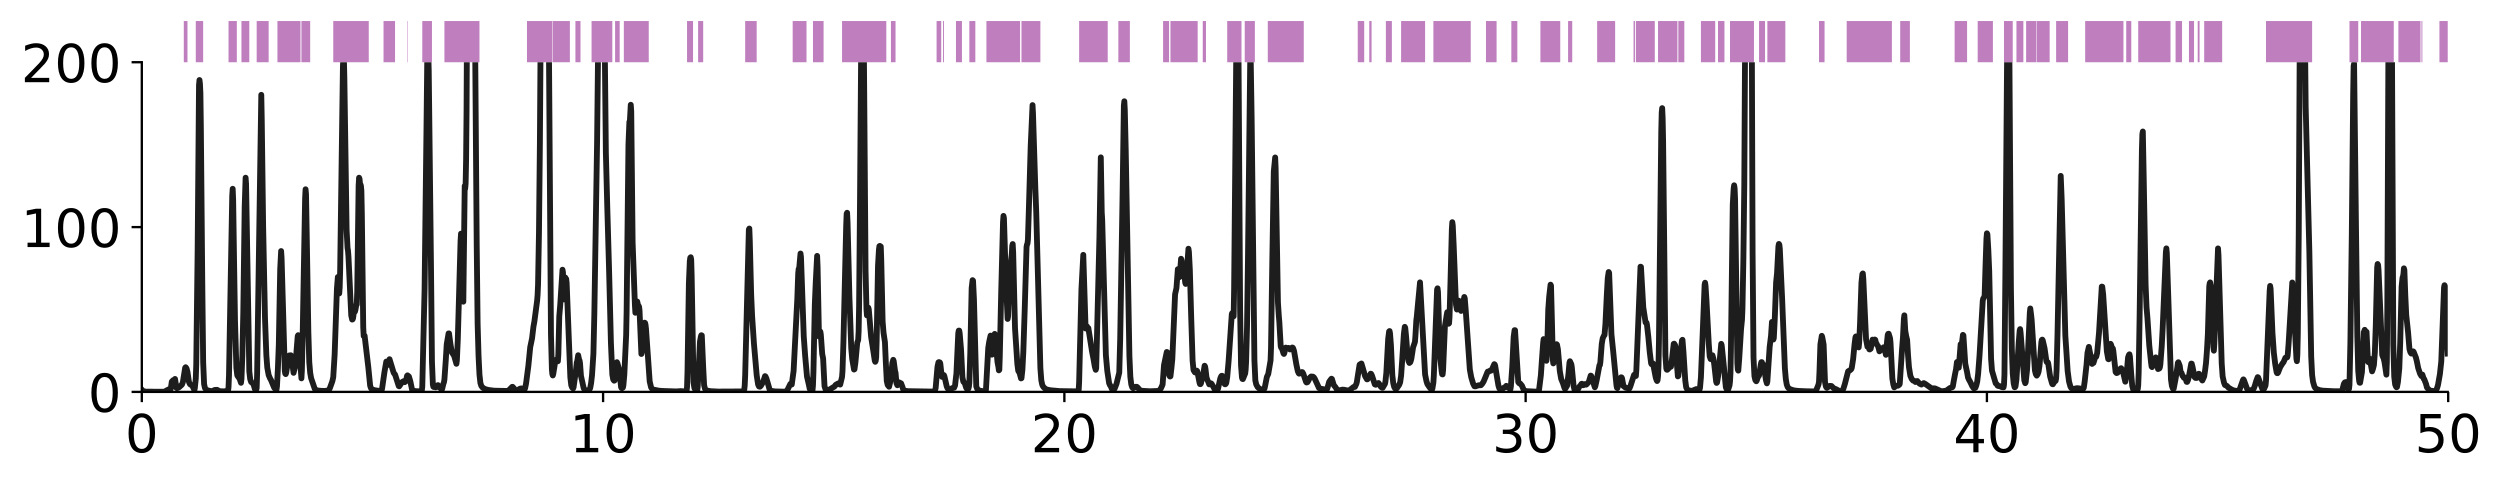 <?xml version="1.0" encoding="utf-8" standalone="no"?>
<!DOCTYPE svg PUBLIC "-//W3C//DTD SVG 1.1//EN"
  "http://www.w3.org/Graphics/SVG/1.1/DTD/svg11.dtd">
<!-- Created with matplotlib (http://matplotlib.org/) -->
<svg height="165pt" version="1.1" viewBox="0 0 856 165" width="856pt" xmlns="http://www.w3.org/2000/svg" xmlns:xlink="http://www.w3.org/1999/xlink">
 <defs>
  <style type="text/css">
*{stroke-linecap:butt;stroke-linejoin:round;}
  </style>
 </defs>
 <g id="figure_1">
  <g id="patch_1">
   <path d="M -0 165.811 
L 856.914 165.811 
L 856.914 0 
L -0 0 
z
" style="fill:#ffffff;"/>
  </g>
  <g id="axes_1">
   <g id="patch_2">
    <path d="M 48.557 134.19 
L 838.104 134.19 
L 838.104 21.31 
L 48.557 21.31 
z
" style="fill:#ffffff;"/>
   </g>
   <g id="patch_3">
    <path d="M 62.93 21.31 
L 64.194 21.31 
L 64.194 7.2 
L 62.93 7.2 
z
" style="fill:#800080;opacity:0.5;"/>
   </g>
   <g id="patch_4">
    <path d="M 67.037 21.31 
L 69.564 21.31 
L 69.564 7.2 
L 67.037 7.2 
z
" style="fill:#800080;opacity:0.5;"/>
   </g>
   <g id="patch_5">
    <path d="M 78.25 21.31 
L 81.093 21.31 
L 81.093 7.2 
L 78.25 7.2 
z
" style="fill:#800080;opacity:0.5;"/>
   </g>
   <g id="patch_6">
    <path d="M 82.673 21.31 
L 85.358 21.31 
L 85.358 7.2 
L 82.673 7.2 
z
" style="fill:#800080;opacity:0.5;"/>
   </g>
   <g id="patch_7">
    <path d="M 87.885 21.31 
L 91.991 21.31 
L 91.991 7.2 
L 87.885 7.2 
z
" style="fill:#800080;opacity:0.5;"/>
   </g>
   <g id="patch_8">
    <path d="M 94.992 21.31 
L 102.889 21.31 
L 102.889 7.2 
L 94.992 7.2 
z
" style="fill:#800080;opacity:0.5;"/>
   </g>
   <g id="patch_9">
    <path d="M 103.205 21.31 
L 106.206 21.31 
L 106.206 7.2 
L 103.205 7.2 
z
" style="fill:#800080;opacity:0.5;"/>
   </g>
   <g id="patch_10">
    <path d="M 114.103 21.31 
L 126.264 21.31 
L 126.264 7.2 
L 114.103 7.2 
z
" style="fill:#800080;opacity:0.5;"/>
   </g>
   <g id="patch_11">
    <path d="M 131.318 21.31 
L 135.267 21.31 
L 135.267 7.2 
L 131.318 7.2 
z
" style="fill:#800080;opacity:0.5;"/>
   </g>
   <g id="patch_12">
    <path d="M 139.373 21.31 
L 139.531 21.31 
L 139.531 7.2 
L 139.373 7.2 
z
" style="fill:#800080;opacity:0.5;"/>
   </g>
   <g id="patch_13">
    <path d="M 144.586 21.31 
L 147.902 21.31 
L 147.902 7.2 
L 144.586 7.2 
z
" style="fill:#800080;opacity:0.5;"/>
   </g>
   <g id="patch_14">
    <path d="M 152.167 21.31 
L 164.17 21.31 
L 164.17 7.2 
L 152.167 7.2 
z
" style="fill:#800080;opacity:0.5;"/>
   </g>
   <g id="patch_15">
    <path d="M 180.438 21.31 
L 189.125 21.31 
L 189.125 7.2 
L 180.438 7.2 
z
" style="fill:#800080;opacity:0.5;"/>
   </g>
   <g id="patch_16">
    <path d="M 189.283 21.31 
L 195.127 21.31 
L 195.127 7.2 
L 189.283 7.2 
z
" style="fill:#800080;opacity:0.5;"/>
   </g>
   <g id="patch_17">
    <path d="M 197.022 21.31 
L 198.759 21.31 
L 198.759 7.2 
L 197.022 7.2 
z
" style="fill:#800080;opacity:0.5;"/>
   </g>
   <g id="patch_18">
    <path d="M 202.55 21.31 
L 209.657 21.31 
L 209.657 7.2 
L 202.55 7.2 
z
" style="fill:#800080;opacity:0.5;"/>
   </g>
   <g id="patch_19">
    <path d="M 210.605 21.31 
L 212.184 21.31 
L 212.184 7.2 
L 210.605 7.2 
z
" style="fill:#800080;opacity:0.5;"/>
   </g>
   <g id="patch_20">
    <path d="M 213.606 21.31 
L 222.134 21.31 
L 222.134 7.2 
L 213.606 7.2 
z
" style="fill:#800080;opacity:0.5;"/>
   </g>
   <g id="patch_21">
    <path d="M 235.244 21.31 
L 237.297 21.31 
L 237.297 7.2 
L 235.244 7.2 
z
" style="fill:#800080;opacity:0.5;"/>
   </g>
   <g id="patch_22">
    <path d="M 239.034 21.31 
L 240.771 21.31 
L 240.771 7.2 
L 239.034 7.2 
z
" style="fill:#800080;opacity:0.5;"/>
   </g>
   <g id="patch_23">
    <path d="M 255.144 21.31 
L 259.093 21.31 
L 259.093 7.2 
L 255.144 7.2 
z
" style="fill:#800080;opacity:0.5;"/>
   </g>
   <g id="patch_24">
    <path d="M 271.412 21.31 
L 276.15 21.31 
L 276.15 7.2 
L 271.412 7.2 
z
" style="fill:#800080;opacity:0.5;"/>
   </g>
   <g id="patch_25">
    <path d="M 278.361 21.31 
L 281.994 21.31 
L 281.994 7.2 
L 278.361 7.2 
z
" style="fill:#800080;opacity:0.5;"/>
   </g>
   <g id="patch_26">
    <path d="M 288.312 21.31 
L 303.474 21.31 
L 303.474 7.2 
L 288.312 7.2 
z
" style="fill:#800080;opacity:0.5;"/>
   </g>
   <g id="patch_27">
    <path d="M 305.053 21.31 
L 306.633 21.31 
L 306.633 7.2 
L 305.053 7.2 
z
" style="fill:#800080;opacity:0.5;"/>
   </g>
   <g id="patch_28">
    <path d="M 320.689 21.31 
L 322.269 21.31 
L 322.269 7.2 
L 320.689 7.2 
z
" style="fill:#800080;opacity:0.5;"/>
   </g>
   <g id="patch_29">
    <path d="M 322.901 21.31 
L 323.217 21.31 
L 323.217 7.2 
L 322.901 7.2 
z
" style="fill:#800080;opacity:0.5;"/>
   </g>
   <g id="patch_30">
    <path d="M 327.323 21.31 
L 329.376 21.31 
L 329.376 7.2 
L 327.323 7.2 
z
" style="fill:#800080;opacity:0.5;"/>
   </g>
   <g id="patch_31">
    <path d="M 331.903 21.31 
L 333.957 21.31 
L 333.957 7.2 
L 331.903 7.2 
z
" style="fill:#800080;opacity:0.5;"/>
   </g>
   <g id="patch_32">
    <path d="M 337.747 21.31 
L 349.277 21.31 
L 349.277 7.2 
L 337.747 7.2 
z
" style="fill:#800080;opacity:0.5;"/>
   </g>
   <g id="patch_33">
    <path d="M 349.751 21.31 
L 356.226 21.31 
L 356.226 7.2 
L 349.751 7.2 
z
" style="fill:#800080;opacity:0.5;"/>
   </g>
   <g id="patch_34">
    <path d="M 369.493 21.31 
L 379.286 21.31 
L 379.286 7.2 
L 369.493 7.2 
z
" style="fill:#800080;opacity:0.5;"/>
   </g>
   <g id="patch_35">
    <path d="M 382.918 21.31 
L 386.867 21.31 
L 386.867 7.2 
L 382.918 7.2 
z
" style="fill:#800080;opacity:0.5;"/>
   </g>
   <g id="patch_36">
    <path d="M 398.238 21.31 
L 400.292 21.31 
L 400.292 7.2 
L 398.238 7.2 
z
" style="fill:#800080;opacity:0.5;"/>
   </g>
   <g id="patch_37">
    <path d="M 400.765 21.31 
L 410.084 21.31 
L 410.084 7.2 
L 400.765 7.2 
z
" style="fill:#800080;opacity:0.5;"/>
   </g>
   <g id="patch_38">
    <path d="M 411.821 21.31 
L 412.927 21.31 
L 412.927 7.2 
L 411.821 7.2 
z
" style="fill:#800080;opacity:0.5;"/>
   </g>
   <g id="patch_39">
    <path d="M 420.192 21.31 
L 425.088 21.31 
L 425.088 7.2 
L 420.192 7.2 
z
" style="fill:#800080;opacity:0.5;"/>
   </g>
   <g id="patch_40">
    <path d="M 426.194 21.31 
L 429.669 21.31 
L 429.669 7.2 
L 426.194 7.2 
z
" style="fill:#800080;opacity:0.5;"/>
   </g>
   <g id="patch_41">
    <path d="M 434.091 21.31 
L 446.41 21.31 
L 446.41 7.2 
L 434.091 7.2 
z
" style="fill:#800080;opacity:0.5;"/>
   </g>
   <g id="patch_42">
    <path d="M 464.889 21.31 
L 467.101 21.31 
L 467.101 7.2 
L 464.889 7.2 
z
" style="fill:#800080;opacity:0.5;"/>
   </g>
   <g id="patch_43">
    <path d="M 468.838 21.31 
L 469.628 21.31 
L 469.628 7.2 
L 468.838 7.2 
z
" style="fill:#800080;opacity:0.5;"/>
   </g>
   <g id="patch_44">
    <path d="M 474.524 21.31 
L 476.577 21.31 
L 476.577 7.2 
L 474.524 7.2 
z
" style="fill:#800080;opacity:0.5;"/>
   </g>
   <g id="patch_45">
    <path d="M 479.736 21.31 
L 487.949 21.31 
L 487.949 7.2 
L 479.736 7.2 
z
" style="fill:#800080;opacity:0.5;"/>
   </g>
   <g id="patch_46">
    <path d="M 490.792 21.31 
L 503.585 21.31 
L 503.585 7.2 
L 490.792 7.2 
z
" style="fill:#800080;opacity:0.5;"/>
   </g>
   <g id="patch_47">
    <path d="M 508.797 21.31 
L 512.43 21.31 
L 512.43 7.2 
L 508.797 7.2 
z
" style="fill:#800080;opacity:0.5;"/>
   </g>
   <g id="patch_48">
    <path d="M 517.484 21.31 
L 519.537 21.31 
L 519.537 7.2 
L 517.484 7.2 
z
" style="fill:#800080;opacity:0.5;"/>
   </g>
   <g id="patch_49">
    <path d="M 527.434 21.31 
L 534.225 21.31 
L 534.225 7.2 
L 527.434 7.2 
z
" style="fill:#800080;opacity:0.5;"/>
   </g>
   <g id="patch_50">
    <path d="M 536.91 21.31 
L 538.332 21.31 
L 538.332 7.2 
L 536.91 7.2 
z
" style="fill:#800080;opacity:0.5;"/>
   </g>
   <g id="patch_51">
    <path d="M 546.861 21.31 
L 553.02 21.31 
L 553.02 7.2 
L 546.861 7.2 
z
" style="fill:#800080;opacity:0.5;"/>
   </g>
   <g id="patch_52">
    <path d="M 559.338 21.31 
L 559.812 21.31 
L 559.812 7.2 
L 559.338 7.2 
z
" style="fill:#800080;opacity:0.5;"/>
   </g>
   <g id="patch_53">
    <path d="M 560.128 21.31 
L 566.603 21.31 
L 566.603 7.2 
L 560.128 7.2 
z
" style="fill:#800080;opacity:0.5;"/>
   </g>
   <g id="patch_54">
    <path d="M 567.709 21.31 
L 574.342 21.31 
L 574.342 7.2 
L 567.709 7.2 
z
" style="fill:#800080;opacity:0.5;"/>
   </g>
   <g id="patch_55">
    <path d="M 574.658 21.31 
L 576.712 21.31 
L 576.712 7.2 
L 574.658 7.2 
z
" style="fill:#800080;opacity:0.5;"/>
   </g>
   <g id="patch_56">
    <path d="M 582.397 21.31 
L 587.294 21.31 
L 587.294 7.2 
L 582.397 7.2 
z
" style="fill:#800080;opacity:0.5;"/>
   </g>
   <g id="patch_57">
    <path d="M 588.241 21.31 
L 590.452 21.31 
L 590.452 7.2 
L 588.241 7.2 
z
" style="fill:#800080;opacity:0.5;"/>
   </g>
   <g id="patch_58">
    <path d="M 592.348 21.31 
L 600.561 21.31 
L 600.561 7.2 
L 592.348 7.2 
z
" style="fill:#800080;opacity:0.5;"/>
   </g>
   <g id="patch_59">
    <path d="M 602.298 21.31 
L 604.351 21.31 
L 604.351 7.2 
L 602.298 7.2 
z
" style="fill:#800080;opacity:0.5;"/>
   </g>
   <g id="patch_60">
    <path d="M 605.141 21.31 
L 611.301 21.31 
L 611.301 7.2 
L 605.141 7.2 
z
" style="fill:#800080;opacity:0.5;"/>
   </g>
   <g id="patch_61">
    <path d="M 622.83 21.31 
L 624.726 21.31 
L 624.726 7.2 
L 622.83 7.2 
z
" style="fill:#800080;opacity:0.5;"/>
   </g>
   <g id="patch_62">
    <path d="M 632.307 21.31 
L 647.785 21.31 
L 647.785 7.2 
L 632.307 7.2 
z
" style="fill:#800080;opacity:0.5;"/>
   </g>
   <g id="patch_63">
    <path d="M 650.628 21.31 
L 653.945 21.31 
L 653.945 7.2 
L 650.628 7.2 
z
" style="fill:#800080;opacity:0.5;"/>
   </g>
   <g id="patch_64">
    <path d="M 669.265 21.31 
L 673.529 21.31 
L 673.529 7.2 
L 669.265 7.2 
z
" style="fill:#800080;opacity:0.5;"/>
   </g>
   <g id="patch_65">
    <path d="M 677.162 21.31 
L 682.374 21.31 
L 682.374 7.2 
L 677.162 7.2 
z
" style="fill:#800080;opacity:0.5;"/>
   </g>
   <g id="patch_66">
    <path d="M 686.165 21.31 
L 689.165 21.31 
L 689.165 7.2 
L 686.165 7.2 
z
" style="fill:#800080;opacity:0.5;"/>
   </g>
   <g id="patch_67">
    <path d="M 690.429 21.31 
L 692.798 21.31 
L 692.798 7.2 
L 690.429 7.2 
z
" style="fill:#800080;opacity:0.5;"/>
   </g>
   <g id="patch_68">
    <path d="M 693.746 21.31 
L 697.22 21.31 
L 697.22 7.2 
L 693.746 7.2 
z
" style="fill:#800080;opacity:0.5;"/>
   </g>
   <g id="patch_69">
    <path d="M 697.378 21.31 
L 701.801 21.31 
L 701.801 7.2 
L 697.378 7.2 
z
" style="fill:#800080;opacity:0.5;"/>
   </g>
   <g id="patch_70">
    <path d="M 704.012 21.31 
L 708.118 21.31 
L 708.118 7.2 
L 704.012 7.2 
z
" style="fill:#800080;opacity:0.5;"/>
   </g>
   <g id="patch_71">
    <path d="M 713.962 21.31 
L 727.071 21.31 
L 727.071 7.2 
L 713.962 7.2 
z
" style="fill:#800080;opacity:0.5;"/>
   </g>
   <g id="patch_72">
    <path d="M 728.019 21.31 
L 729.756 21.31 
L 729.756 7.2 
L 728.019 7.2 
z
" style="fill:#800080;opacity:0.5;"/>
   </g>
   <g id="patch_73">
    <path d="M 732.125 21.31 
L 743.181 21.31 
L 743.181 7.2 
L 732.125 7.2 
z
" style="fill:#800080;opacity:0.5;"/>
   </g>
   <g id="patch_74">
    <path d="M 744.918 21.31 
L 747.13 21.31 
L 747.13 7.2 
L 744.918 7.2 
z
" style="fill:#800080;opacity:0.5;"/>
   </g>
   <g id="patch_75">
    <path d="M 749.499 21.31 
L 751.236 21.31 
L 751.236 7.2 
L 749.499 7.2 
z
" style="fill:#800080;opacity:0.5;"/>
   </g>
   <g id="patch_76">
    <path d="M 752.5 21.31 
L 753.131 21.31 
L 753.131 7.2 
L 752.5 7.2 
z
" style="fill:#800080;opacity:0.5;"/>
   </g>
   <g id="patch_77">
    <path d="M 754.711 21.31 
L 760.871 21.31 
L 760.871 7.2 
L 754.711 7.2 
z
" style="fill:#800080;opacity:0.5;"/>
   </g>
   <g id="patch_78">
    <path d="M 775.875 21.31 
L 791.669 21.31 
L 791.669 7.2 
L 775.875 7.2 
z
" style="fill:#800080;opacity:0.5;"/>
   </g>
   <g id="patch_79">
    <path d="M 804.462 21.31 
L 807.463 21.31 
L 807.463 7.2 
L 804.462 7.2 
z
" style="fill:#800080;opacity:0.5;"/>
   </g>
   <g id="patch_80">
    <path d="M 808.411 21.31 
L 819.624 21.31 
L 819.624 7.2 
L 808.411 7.2 
z
" style="fill:#800080;opacity:0.5;"/>
   </g>
   <g id="patch_81">
    <path d="M 821.204 21.31 
L 828.785 21.31 
L 828.785 7.2 
L 821.204 7.2 
z
" style="fill:#800080;opacity:0.5;"/>
   </g>
   <g id="patch_82">
    <path d="M 829.101 21.31 
L 829.417 21.31 
L 829.417 7.2 
L 829.101 7.2 
z
" style="fill:#800080;opacity:0.5;"/>
   </g>
   <g id="patch_83">
    <path d="M 835.261 21.31 
L 838.104 21.31 
L 838.104 7.2 
L 835.261 7.2 
z
" style="fill:#800080;opacity:0.5;"/>
   </g>
   <g id="matplotlib.axis_1">
    <g id="xtick_1">
     <g id="line2d_1">
      <defs>
       <path d="M 0 0 
L 0 3.5 
" id="m71f3003909" style="stroke:#000000;stroke-width:0.8;"/>
      </defs>
      <g>
       <use style="stroke:#000000;stroke-width:0.8;" x="48.557" xlink:href="#m71f3003909" y="134.19"/>
      </g>
     </g>
     <g id="text_1">
      <!-- 0 -->
      <defs>
       <path d="M 31.781 66.406 
Q 24.172 66.406 20.328 58.906 
Q 16.5 51.422 16.5 36.375 
Q 16.5 21.391 20.328 13.891 
Q 24.172 6.391 31.781 6.391 
Q 39.453 6.391 43.281 13.891 
Q 47.125 21.391 47.125 36.375 
Q 47.125 51.422 43.281 58.906 
Q 39.453 66.406 31.781 66.406 
z
M 31.781 74.219 
Q 44.047 74.219 50.516 64.516 
Q 56.984 54.828 56.984 36.375 
Q 56.984 17.969 50.516 8.266 
Q 44.047 -1.422 31.781 -1.422 
Q 19.531 -1.422 13.062 8.266 
Q 6.594 17.969 6.594 36.375 
Q 6.594 54.828 13.062 64.516 
Q 19.531 74.219 31.781 74.219 
z
" id="DejaVuSans-30"/>
      </defs>
      <g transform="translate(42.831 154.867)scale(0.18 -0.18)">
       <use xlink:href="#DejaVuSans-30"/>
      </g>
     </g>
    </g>
    <g id="xtick_2">
     <g id="line2d_2">
      <g>
       <use style="stroke:#000000;stroke-width:0.8;" x="206.498" xlink:href="#m71f3003909" y="134.19"/>
      </g>
     </g>
     <g id="text_2">
      <!-- 10 -->
      <defs>
       <path d="M 12.406 8.297 
L 28.516 8.297 
L 28.516 63.922 
L 10.984 60.406 
L 10.984 69.391 
L 28.422 72.906 
L 38.281 72.906 
L 38.281 8.297 
L 54.391 8.297 
L 54.391 0 
L 12.406 0 
z
" id="DejaVuSans-31"/>
      </defs>
      <g transform="translate(195.046 154.867)scale(0.18 -0.18)">
       <use xlink:href="#DejaVuSans-31"/>
       <use x="63.623" xlink:href="#DejaVuSans-30"/>
      </g>
     </g>
    </g>
    <g id="xtick_3">
     <g id="line2d_3">
      <g>
       <use style="stroke:#000000;stroke-width:0.8;" x="364.439" xlink:href="#m71f3003909" y="134.19"/>
      </g>
     </g>
     <g id="text_3">
      <!-- 20 -->
      <defs>
       <path d="M 19.188 8.297 
L 53.609 8.297 
L 53.609 0 
L 7.328 0 
L 7.328 8.297 
Q 12.938 14.109 22.625 23.891 
Q 32.328 33.688 34.812 36.531 
Q 39.547 41.844 41.422 45.531 
Q 43.312 49.219 43.312 52.781 
Q 43.312 58.594 39.234 62.25 
Q 35.156 65.922 28.609 65.922 
Q 23.969 65.922 18.812 64.312 
Q 13.672 62.703 7.812 59.422 
L 7.812 69.391 
Q 13.766 71.781 18.938 73 
Q 24.125 74.219 28.422 74.219 
Q 39.75 74.219 46.484 68.547 
Q 53.219 62.891 53.219 53.422 
Q 53.219 48.922 51.531 44.891 
Q 49.859 40.875 45.406 35.406 
Q 44.188 33.984 37.641 27.219 
Q 31.109 20.453 19.188 8.297 
z
" id="DejaVuSans-32"/>
      </defs>
      <g transform="translate(352.987 154.867)scale(0.18 -0.18)">
       <use xlink:href="#DejaVuSans-32"/>
       <use x="63.623" xlink:href="#DejaVuSans-30"/>
      </g>
     </g>
    </g>
    <g id="xtick_4">
     <g id="line2d_4">
      <g>
       <use style="stroke:#000000;stroke-width:0.8;" x="522.38" xlink:href="#m71f3003909" y="134.19"/>
      </g>
     </g>
     <g id="text_4">
      <!-- 30 -->
      <defs>
       <path d="M 40.578 39.312 
Q 47.656 37.797 51.625 33 
Q 55.609 28.219 55.609 21.188 
Q 55.609 10.406 48.188 4.484 
Q 40.766 -1.422 27.094 -1.422 
Q 22.516 -1.422 17.656 -0.516 
Q 12.797 0.391 7.625 2.203 
L 7.625 11.719 
Q 11.719 9.328 16.594 8.109 
Q 21.484 6.891 26.812 6.891 
Q 36.078 6.891 40.938 10.547 
Q 45.797 14.203 45.797 21.188 
Q 45.797 27.641 41.281 31.266 
Q 36.766 34.906 28.719 34.906 
L 20.219 34.906 
L 20.219 43.016 
L 29.109 43.016 
Q 36.375 43.016 40.234 45.922 
Q 44.094 48.828 44.094 54.297 
Q 44.094 59.906 40.109 62.906 
Q 36.141 65.922 28.719 65.922 
Q 24.656 65.922 20.016 65.031 
Q 15.375 64.156 9.812 62.312 
L 9.812 71.094 
Q 15.438 72.656 20.344 73.438 
Q 25.25 74.219 29.594 74.219 
Q 40.828 74.219 47.359 69.109 
Q 53.906 64.016 53.906 55.328 
Q 53.906 49.266 50.438 45.094 
Q 46.969 40.922 40.578 39.312 
z
" id="DejaVuSans-33"/>
      </defs>
      <g transform="translate(510.927 154.867)scale(0.18 -0.18)">
       <use xlink:href="#DejaVuSans-33"/>
       <use x="63.623" xlink:href="#DejaVuSans-30"/>
      </g>
     </g>
    </g>
    <g id="xtick_5">
     <g id="line2d_5">
      <g>
       <use style="stroke:#000000;stroke-width:0.8;" x="680.321" xlink:href="#m71f3003909" y="134.19"/>
      </g>
     </g>
     <g id="text_5">
      <!-- 40 -->
      <defs>
       <path d="M 37.797 64.312 
L 12.891 25.391 
L 37.797 25.391 
z
M 35.203 72.906 
L 47.609 72.906 
L 47.609 25.391 
L 58.016 25.391 
L 58.016 17.188 
L 47.609 17.188 
L 47.609 0 
L 37.797 0 
L 37.797 17.188 
L 4.891 17.188 
L 4.891 26.703 
z
" id="DejaVuSans-34"/>
      </defs>
      <g transform="translate(668.868 154.867)scale(0.18 -0.18)">
       <use xlink:href="#DejaVuSans-34"/>
       <use x="63.623" xlink:href="#DejaVuSans-30"/>
      </g>
     </g>
    </g>
    <g id="xtick_6">
     <g id="line2d_6">
      <g>
       <use style="stroke:#000000;stroke-width:0.8;" x="838.261" xlink:href="#m71f3003909" y="134.19"/>
      </g>
     </g>
     <g id="text_6">
      <!-- 50 -->
      <defs>
       <path d="M 10.797 72.906 
L 49.516 72.906 
L 49.516 64.594 
L 19.828 64.594 
L 19.828 46.734 
Q 21.969 47.469 24.109 47.828 
Q 26.266 48.188 28.422 48.188 
Q 40.625 48.188 47.75 41.5 
Q 54.891 34.812 54.891 23.391 
Q 54.891 11.625 47.562 5.094 
Q 40.234 -1.422 26.906 -1.422 
Q 22.312 -1.422 17.547 -0.641 
Q 12.797 0.141 7.719 1.703 
L 7.719 11.625 
Q 12.109 9.234 16.797 8.062 
Q 21.484 6.891 26.703 6.891 
Q 35.156 6.891 40.078 11.328 
Q 45.016 15.766 45.016 23.391 
Q 45.016 31 40.078 35.438 
Q 35.156 39.891 26.703 39.891 
Q 22.75 39.891 18.812 39.016 
Q 14.891 38.141 10.797 36.281 
z
" id="DejaVuSans-35"/>
      </defs>
      <g transform="translate(826.809 154.867)scale(0.18 -0.18)">
       <use xlink:href="#DejaVuSans-35"/>
       <use x="63.623" xlink:href="#DejaVuSans-30"/>
      </g>
     </g>
    </g>
   </g>
   <g id="matplotlib.axis_2">
    <g id="ytick_1">
     <g id="line2d_7">
      <defs>
       <path d="M 0 0 
L -3.5 0 
" id="me6b0025f22" style="stroke:#000000;stroke-width:0.8;"/>
      </defs>
      <g>
       <use style="stroke:#000000;stroke-width:0.8;" x="48.557" xlink:href="#me6b0025f22" y="134.19"/>
      </g>
     </g>
     <g id="text_7">
      <!-- 0 -->
      <g transform="translate(30.105 141.029)scale(0.18 -0.18)">
       <use xlink:href="#DejaVuSans-30"/>
      </g>
     </g>
    </g>
    <g id="ytick_2">
     <g id="line2d_8">
      <g>
       <use style="stroke:#000000;stroke-width:0.8;" x="48.557" xlink:href="#me6b0025f22" y="77.75"/>
      </g>
     </g>
     <g id="text_8">
      <!-- 100 -->
      <g transform="translate(7.2 84.589)scale(0.18 -0.18)">
       <use xlink:href="#DejaVuSans-31"/>
       <use x="63.623" xlink:href="#DejaVuSans-30"/>
       <use x="127.246" xlink:href="#DejaVuSans-30"/>
      </g>
     </g>
    </g>
    <g id="ytick_3">
     <g id="line2d_9">
      <g>
       <use style="stroke:#000000;stroke-width:0.8;" x="48.557" xlink:href="#me6b0025f22" y="21.31"/>
      </g>
     </g>
     <g id="text_9">
      <!-- 200 -->
      <g transform="translate(7.2 28.149)scale(0.18 -0.18)">
       <use xlink:href="#DejaVuSans-32"/>
       <use x="63.623" xlink:href="#DejaVuSans-30"/>
       <use x="127.246" xlink:href="#DejaVuSans-30"/>
      </g>
     </g>
    </g>
   </g>
   <g id="line2d_10">
    <path clip-path="url(#p2f5b0e28b9)" d="M 48.557 133.427 
L 49.031 133.919 
L 49.979 134.107 
L 56.297 134.126 
L 57.086 133.668 
L 57.876 133.272 
L 58.35 133.561 
L 58.508 132.892 
L 58.824 130.673 
L 59.297 130.168 
L 59.613 130.205 
L 59.929 129.751 
L 60.403 132.796 
L 60.561 132.931 
L 61.193 132.69 
L 61.825 132.139 
L 62.298 131.684 
L 62.614 130.85 
L 63.404 125.919 
L 63.562 125.742 
L 63.878 126.162 
L 64.194 127.349 
L 64.667 130.666 
L 64.983 131.471 
L 65.299 131.751 
L 65.615 131.841 
L 65.931 132.23 
L 66.563 133.582 
L 66.721 132.779 
L 67.037 129.604 
L 67.195 124.917 
L 67.668 86.054 
L 68.142 29.106 
L 68.3 27.402 
L 68.458 28.623 
L 68.616 31.889 
L 68.774 43.596 
L 69.248 95.721 
L 69.564 124.028 
L 69.88 131.54 
L 70.195 132.935 
L 70.669 133.475 
L 71.459 133.767 
L 72.722 133.95 
L 73.038 133.755 
L 73.512 133.52 
L 74.302 133.473 
L 75.249 133.955 
L 76.671 134.005 
L 78.092 133.812 
L 78.25 132.518 
L 78.408 128.527 
L 78.882 101.95 
L 79.514 67.017 
L 79.672 64.646 
L 79.83 68.442 
L 80.146 89.655 
L 80.462 109.717 
L 80.935 125.988 
L 81.251 128.565 
L 81.883 129.477 
L 82.041 129.657 
L 82.515 131.075 
L 82.673 129.799 
L 82.989 121.499 
L 83.304 106.862 
L 83.778 70.794 
L 84.094 60.847 
L 84.252 62.957 
L 84.726 90.481 
L 85.358 127.159 
L 85.674 129.844 
L 85.989 130.793 
L 86.621 131.283 
L 86.937 132.029 
L 87.253 133.178 
L 87.569 133.54 
L 87.727 133.451 
L 87.885 132.893 
L 88.043 127.776 
L 89.464 32.476 
L 89.622 40.873 
L 90.096 77.454 
L 90.728 108.784 
L 91.202 121.685 
L 91.517 125.874 
L 91.991 128.426 
L 92.465 129.552 
L 92.781 130.102 
L 93.887 132.748 
L 94.518 133.495 
L 94.676 133.394 
L 94.834 132.26 
L 95.15 126.242 
L 95.466 117.931 
L 95.94 92.156 
L 96.256 85.962 
L 96.414 88.371 
L 97.519 127.002 
L 97.677 127.934 
L 97.835 128.088 
L 97.993 127.614 
L 98.783 122.562 
L 98.941 121.771 
L 99.099 121.688 
L 99.256 121.779 
L 99.572 121.643 
L 100.204 125.346 
L 100.52 127.659 
L 100.836 126.371 
L 101.152 124.959 
L 101.941 115.051 
L 102.099 114.766 
L 103.205 129.547 
L 103.363 126.757 
L 103.679 112.272 
L 104.469 67.943 
L 104.626 64.813 
L 104.784 66.484 
L 105.1 85.02 
L 105.574 113.518 
L 105.89 123.969 
L 106.206 127.648 
L 106.522 129.479 
L 107.785 133.164 
L 108.259 133.52 
L 108.891 133.725 
L 109.996 133.827 
L 111.26 133.856 
L 112.366 133.694 
L 112.681 133.446 
L 112.997 132.764 
L 113.787 130.572 
L 114.103 129.158 
L 114.577 121.494 
L 115.366 98.787 
L 115.682 94.848 
L 115.998 100.358 
L 116.156 100.464 
L 116.314 98.25 
L 116.472 92.358 
L 117.42 22.446 
L 117.578 19.908 
L 117.736 19.356 
L 117.894 26.065 
L 118.683 78.853 
L 118.999 84.891 
L 119.157 85.831 
L 119.315 87.865 
L 120.263 108.005 
L 120.579 109.418 
L 120.736 109.351 
L 120.894 108.921 
L 121.21 106.584 
L 121.368 106.399 
L 121.526 106.708 
L 121.684 106.155 
L 122 104.375 
L 122.158 104.264 
L 122.316 99.767 
L 122.79 63.51 
L 122.948 60.849 
L 123.106 61.25 
L 123.263 62.937 
L 123.421 63.146 
L 123.579 63.628 
L 123.737 65.318 
L 123.895 73.369 
L 124.369 112.011 
L 124.527 115.053 
L 124.685 115.117 
L 124.843 114.961 
L 126.106 125.709 
L 126.738 132.073 
L 127.054 132.991 
L 127.37 133.291 
L 128.002 133.543 
L 129.107 133.75 
L 130.371 133.863 
L 130.529 133.817 
L 130.687 133.586 
L 130.845 132.923 
L 131.634 127.422 
L 132.266 123.81 
L 132.582 125.041 
L 132.898 124.118 
L 133.372 122.992 
L 134.793 127.654 
L 135.109 128.067 
L 135.267 128.238 
L 135.583 129.221 
L 136.531 132.183 
L 136.688 132.274 
L 137.32 131.343 
L 137.636 130.838 
L 138.268 130.488 
L 138.584 130.845 
L 138.742 130.6 
L 138.9 130.592 
L 139.058 130.206 
L 139.373 128.69 
L 139.531 128.518 
L 140.005 128.913 
L 140.479 130.496 
L 141.111 133.525 
L 141.585 133.791 
L 142.374 133.933 
L 143.48 133.986 
L 144.27 133.839 
L 144.428 133.733 
L 144.586 132.419 
L 145.375 99.193 
L 146.007 45.877 
L 146.323 17.251 
L 146.481 16.597 
L 146.639 18.57 
L 146.797 23.96 
L 147.586 92.68 
L 147.902 123.877 
L 148.218 131.674 
L 148.376 132.408 
L 148.534 132.51 
L 148.85 132.475 
L 149.166 132.626 
L 149.64 132.014 
L 149.955 131.871 
L 150.429 132.673 
L 150.745 132.776 
L 151.219 133.429 
L 151.377 133.235 
L 151.851 131.296 
L 152.009 130.877 
L 152.167 129.938 
L 152.64 123.246 
L 152.956 117.894 
L 153.588 114.165 
L 153.746 114.163 
L 154.22 117.737 
L 154.694 120.604 
L 155.168 121.341 
L 155.483 121.786 
L 156.273 124.566 
L 156.431 123.42 
L 156.747 116.329 
L 157.695 82.504 
L 157.853 80.002 
L 158.01 80.871 
L 158.168 83.005 
L 158.326 87.309 
L 158.642 103.298 
L 159.116 63.637 
L 159.274 64.627 
L 159.432 62.857 
L 159.59 54.811 
L 159.748 38.064 
L 159.941 -1 
M 162.563 -1 
L 163.223 83.736 
L 163.538 110.862 
L 163.854 121.888 
L 164.17 128.248 
L 164.486 131.139 
L 164.802 132.131 
L 165.276 132.737 
L 166.065 133.211 
L 167.171 133.517 
L 169.224 133.78 
L 173.962 133.867 
L 174.436 133.416 
L 175.384 132.451 
L 175.542 132.465 
L 176.174 133.194 
L 176.647 133.681 
L 177.121 133.889 
L 177.437 133.856 
L 177.753 133.257 
L 178.069 133.079 
L 178.543 132.991 
L 179.017 133.169 
L 179.332 133.745 
L 179.49 133.652 
L 179.806 132.859 
L 180.122 131.309 
L 180.912 125.272 
L 181.544 118.888 
L 182.175 115.841 
L 182.649 111.861 
L 182.965 110.142 
L 183.913 102.958 
L 184.071 101 
L 184.229 97.456 
L 184.545 79.556 
L 184.86 48.853 
L 185.2 -1 
M 187.832 -1 
L 188.651 114.55 
L 188.967 126.502 
L 189.125 128.116 
L 189.283 128.554 
L 189.441 127.998 
L 190.072 124.03 
L 190.388 123.194 
L 190.546 123.185 
L 190.704 123.465 
L 190.862 123.417 
L 191.02 123.69 
L 191.178 121.385 
L 191.494 108.341 
L 191.81 104.553 
L 192.6 92.35 
L 192.757 93.238 
L 193.073 102.527 
L 193.547 95.024 
L 193.705 95.517 
L 193.863 95.507 
L 194.021 96.899 
L 195.285 129.198 
L 195.6 131.921 
L 195.916 132.731 
L 196.232 132.986 
L 196.39 132.632 
L 197.18 127.018 
L 197.496 124.084 
L 197.654 123.637 
L 197.969 121.63 
L 198.285 123.171 
L 198.443 123.406 
L 198.601 124.414 
L 198.917 128.672 
L 199.865 132.968 
L 200.181 133.402 
L 200.654 133.629 
L 201.444 133.727 
L 201.602 133.692 
L 202.076 132.905 
L 202.392 131.212 
L 202.708 128.445 
L 203.182 121.167 
L 203.497 107.75 
L 204.445 48.467 
L 204.919 4.938 
L 205.111 -1 
M 206.892 -1 
L 207.446 52.285 
L 207.92 70.51 
L 208.552 92.645 
L 209.183 117.56 
L 209.657 128.271 
L 209.973 129.979 
L 210.289 130.349 
L 210.447 130.258 
L 210.605 129.169 
L 210.921 125.421 
L 211.079 124.324 
L 211.237 124.013 
L 211.394 124.362 
L 212.026 126.606 
L 212.658 132.567 
L 212.816 132.877 
L 212.974 132.922 
L 213.29 132.681 
L 213.448 131.922 
L 213.764 128.304 
L 214.395 114.764 
L 214.553 106.779 
L 215.185 49.434 
L 215.501 41.713 
L 215.659 41.652 
L 215.975 35.878 
L 216.133 38.088 
L 216.607 82.993 
L 217.396 104.528 
L 217.554 107.09 
L 217.712 106.785 
L 218.028 103.202 
L 218.186 103.245 
L 218.502 104.671 
L 218.66 104.711 
L 218.818 105.006 
L 218.976 106.316 
L 219.607 121.204 
L 219.765 120.632 
L 220.555 111.021 
L 220.713 110.481 
L 220.871 110.576 
L 221.029 111.214 
L 221.187 112.586 
L 222.45 130.588 
L 222.924 132.615 
L 223.24 133.126 
L 223.714 133.395 
L 225.609 133.773 
L 226.873 133.87 
L 231.611 134.026 
L 233.032 133.92 
L 234.928 134.047 
L 235.086 133.934 
L 235.244 132.465 
L 235.401 127.23 
L 235.875 96.972 
L 236.191 89.397 
L 236.349 88.249 
L 236.507 88.084 
L 236.665 88.902 
L 236.823 94.388 
L 237.455 130.886 
L 237.771 132.941 
L 238.086 133.427 
L 238.56 133.681 
L 238.718 133.698 
L 238.876 132.635 
L 239.192 127.292 
L 239.666 116.981 
L 239.982 115.212 
L 240.14 114.783 
L 240.298 114.851 
L 240.771 125.779 
L 241.087 131.875 
L 241.403 133.183 
L 241.719 133.537 
L 242.351 133.793 
L 243.456 133.952 
L 245.983 134.074 
L 254.354 134.03 
L 254.67 133.85 
L 254.828 133.487 
L 254.986 131.997 
L 255.144 128.585 
L 256.408 78.568 
L 256.566 78.259 
L 256.723 82.213 
L 257.197 100.898 
L 257.513 108.058 
L 258.145 117.604 
L 259.093 128.514 
L 259.566 131.614 
L 259.882 132.324 
L 260.198 132.407 
L 260.514 132.113 
L 261.146 131.029 
L 261.462 130.289 
L 261.936 128.79 
L 262.093 128.88 
L 262.409 129.57 
L 263.041 131.71 
L 263.515 133.404 
L 263.831 133.724 
L 264.463 133.896 
L 265.41 134.023 
L 268.885 134.113 
L 269.201 133.929 
L 269.675 133.397 
L 270.622 131.45 
L 271.096 131.656 
L 271.728 127.028 
L 272.991 102.484 
L 273.307 93.577 
L 273.465 92.073 
L 273.623 92.206 
L 273.939 88.478 
L 274.097 86.806 
L 274.255 88.051 
L 274.729 101.534 
L 275.203 115.171 
L 275.676 121.744 
L 276.308 128.901 
L 276.94 131.643 
L 277.256 133.157 
L 277.572 133.598 
L 278.045 133.768 
L 278.203 133.644 
L 278.361 131.918 
L 278.519 127.402 
L 278.993 104.213 
L 279.309 96.749 
L 279.625 90.658 
L 279.783 87.622 
L 279.941 91.305 
L 280.415 115.188 
L 280.73 113.393 
L 280.888 113.563 
L 281.046 114.512 
L 281.52 121.131 
L 281.836 122.772 
L 282.31 132.201 
L 282.626 133.229 
L 283.1 133.59 
L 283.889 133.467 
L 285.785 132.297 
L 286.1 131.798 
L 287.048 131.252 
L 287.206 131.241 
L 287.364 131.357 
L 287.522 131.63 
L 287.68 131.68 
L 288.312 129.064 
L 288.47 127.029 
L 288.785 117.335 
L 289.733 77.287 
L 289.891 73.202 
L 290.049 72.848 
L 290.207 76.21 
L 290.839 101.729 
L 291.47 119.322 
L 291.786 122.883 
L 292.418 126.53 
L 292.576 126.435 
L 292.892 124.12 
L 293.524 117.312 
L 293.84 116.44 
L 293.998 113.417 
L 294.155 104.748 
L 294.471 68.312 
L 294.945 5.412 
L 295.044 -1 
M 295.638 -1 
L 295.893 30.082 
L 296.367 92.665 
L 296.682 105.919 
L 296.84 107.992 
L 296.998 107.955 
L 297.314 105.351 
L 297.472 105.943 
L 298.262 115.31 
L 299.052 120.338 
L 299.525 123.515 
L 299.683 123.884 
L 299.841 123.57 
L 299.999 122.383 
L 300.157 117.185 
L 300.631 90.921 
L 300.947 85.507 
L 301.105 84.286 
L 301.263 84.196 
L 301.579 84.424 
L 301.737 89.005 
L 302.21 110.09 
L 302.526 113.97 
L 303 117.154 
L 303.316 124.292 
L 303.632 130.476 
L 303.948 131.842 
L 304.422 132.414 
L 305.053 129.795 
L 305.527 124.308 
L 305.843 123.205 
L 306.001 123.62 
L 306.475 127.151 
L 306.633 127.582 
L 306.949 131.2 
L 307.265 131.906 
L 307.422 131.642 
L 307.58 131.031 
L 307.738 130.878 
L 308.528 131.249 
L 309.002 132.499 
L 309.318 133.546 
L 309.792 133.767 
L 310.897 133.933 
L 319.268 134.077 
L 319.742 133.983 
L 320.058 133.707 
L 320.216 133.445 
L 320.374 132.827 
L 320.689 129.116 
L 321.005 125.522 
L 321.321 124.074 
L 321.479 123.977 
L 321.795 124.089 
L 321.953 124.444 
L 322.427 128.714 
L 322.585 129.057 
L 322.743 128.939 
L 323.059 128.372 
L 323.217 128.47 
L 323.374 128.892 
L 324.164 132.339 
L 324.48 133.037 
L 324.796 133.302 
L 325.27 133.312 
L 325.586 133.294 
L 326.059 132.867 
L 326.691 132.749 
L 327.007 131.991 
L 327.481 127.842 
L 328.113 114.067 
L 328.271 113.203 
L 328.429 113.197 
L 328.587 114.031 
L 329.06 119.67 
L 329.534 129.253 
L 329.85 130.695 
L 330.324 131.18 
L 330.798 132.694 
L 331.114 133.223 
L 331.429 133.26 
L 331.587 133.047 
L 331.745 132.427 
L 331.903 131.01 
L 332.219 121.03 
L 332.693 98.666 
L 333.009 95.928 
L 333.167 96.098 
L 333.483 102.536 
L 334.272 132.309 
L 334.588 133.14 
L 335.062 133.577 
L 335.694 133.821 
L 336.957 133.991 
L 337.431 133.951 
L 337.589 133.514 
L 338.379 119.099 
L 338.695 117.041 
L 339.169 114.909 
L 339.484 120.758 
L 339.642 121.436 
L 339.958 119.601 
L 340.274 117.189 
L 340.59 114.328 
L 340.748 115.107 
L 341.538 123.949 
L 341.854 125.586 
L 342.012 126.806 
L 342.169 126.622 
L 342.327 122 
L 342.801 100.38 
L 343.433 76.052 
L 343.591 73.924 
L 343.749 74.683 
L 344.381 95.323 
L 345.012 109.205 
L 345.17 108.272 
L 345.486 99.745 
L 345.802 93.516 
L 346.276 88.453 
L 346.434 86.973 
L 346.592 84.175 
L 346.75 83.562 
L 346.908 86.419 
L 347.539 112.373 
L 348.329 124.505 
L 348.645 126.978 
L 348.961 127.478 
L 349.119 127.761 
L 349.593 129.568 
L 349.751 129.497 
L 350.066 126.641 
L 350.382 120.519 
L 350.856 106.195 
L 351.488 84.563 
L 351.646 83.691 
L 351.804 83.464 
L 351.962 82.032 
L 352.278 71.763 
L 352.909 50.064 
L 353.541 35.984 
L 353.699 38.939 
L 354.489 64.261 
L 354.805 72.612 
L 356.226 126.03 
L 356.542 130.218 
L 356.858 131.73 
L 357.174 132.389 
L 357.806 133.031 
L 358.437 133.38 
L 359.701 133.634 
L 362.86 133.913 
L 369.177 134.01 
L 369.335 133.711 
L 369.493 130.859 
L 370.283 99.093 
L 370.915 87.268 
L 371.704 112.477 
L 371.862 112.305 
L 372.02 111.719 
L 372.178 111.751 
L 372.336 112.572 
L 372.494 112.319 
L 372.652 112.329 
L 373.916 120.382 
L 374.389 122.781 
L 374.863 125.537 
L 375.179 126.622 
L 375.337 126.079 
L 376.443 81.21 
L 376.916 53.879 
L 377.232 72.649 
L 377.39 75.327 
L 378.654 121.644 
L 379.128 126.973 
L 379.759 131.191 
L 380.075 131.909 
L 380.391 132.372 
L 380.707 133.207 
L 381.023 133.471 
L 381.339 133.472 
L 381.655 133.049 
L 382.286 131.433 
L 383.234 127.591 
L 383.55 116.191 
L 384.34 68.7 
L 384.813 36.124 
L 384.971 34.676 
L 385.129 37.584 
L 385.445 51.174 
L 386.709 121.912 
L 387.025 129.009 
L 387.341 131.586 
L 387.656 132.607 
L 387.972 132.924 
L 388.288 132.787 
L 388.762 132.445 
L 389.236 132.442 
L 389.552 132.71 
L 390.341 133.64 
L 391.131 133.822 
L 393.816 133.97 
L 396.817 133.844 
L 397.291 133.267 
L 397.607 132.751 
L 398.08 131.666 
L 398.554 125.022 
L 399.502 120.518 
L 399.66 120.596 
L 400.134 127.888 
L 400.45 128.763 
L 400.608 128.922 
L 400.765 128.838 
L 401.081 126.162 
L 401.397 122.991 
L 402.345 100.786 
L 402.819 98.636 
L 403.293 92.168 
L 403.45 92.321 
L 403.766 94.932 
L 403.924 94.794 
L 404.398 88.601 
L 404.556 89.029 
L 405.03 94.197 
L 405.188 94.259 
L 405.346 93.68 
L 405.504 93.805 
L 405.82 96.8 
L 405.978 97.218 
L 406.135 96.199 
L 406.925 85.164 
L 407.083 86.242 
L 407.399 92.31 
L 407.873 108.887 
L 408.347 123.492 
L 408.663 126.736 
L 409.136 127.492 
L 409.294 127.538 
L 409.61 127.086 
L 409.768 126.906 
L 409.926 127.067 
L 410.242 128.612 
L 410.716 131.043 
L 410.874 131.514 
L 411.032 131.533 
L 411.19 131.305 
L 411.663 129.194 
L 412.137 127.207 
L 412.453 125.232 
L 412.611 125.465 
L 412.769 126.376 
L 413.085 129.147 
L 413.401 130.09 
L 413.717 130.756 
L 414.033 131.601 
L 414.664 131.253 
L 414.822 131.364 
L 415.612 132.742 
L 415.928 133.362 
L 416.402 133.622 
L 416.718 133.582 
L 416.875 133.461 
L 417.033 133.17 
L 417.349 131.741 
L 417.823 129.574 
L 418.139 128.821 
L 418.297 128.67 
L 418.455 128.676 
L 418.613 129.016 
L 419.087 131.119 
L 419.402 131.57 
L 419.56 131.565 
L 419.718 131.444 
L 419.876 131.08 
L 420.192 129.172 
L 420.666 123.712 
L 421.772 107.476 
L 421.93 107.179 
L 422.087 107.542 
L 422.245 108.331 
L 422.403 108.297 
L 422.561 99.094 
L 423.471 -1 
M 423.763 -1 
L 423.825 -0.18 
L 423.983 5.427 
L 424.299 55.631 
L 424.615 106.272 
L 424.93 125.113 
L 425.246 129.254 
L 425.404 129.75 
L 425.562 129.803 
L 426.352 127.859 
L 426.51 126.593 
L 426.668 123.752 
L 426.984 111.85 
L 427.3 89.069 
L 428.089 19.292 
L 428.247 20.71 
L 428.563 40.577 
L 429.511 123.299 
L 429.827 130.261 
L 430.142 131.638 
L 430.616 132.529 
L 431.248 133.095 
L 431.722 133.294 
L 432.354 133.331 
L 432.827 133.231 
L 432.985 133.006 
L 433.301 131.479 
L 433.775 129.059 
L 434.249 128.061 
L 435.039 123.424 
L 435.197 119.126 
L 435.67 87.233 
L 436.144 58.69 
L 436.618 53.916 
L 436.776 57.516 
L 437.566 103.539 
L 437.882 108.383 
L 438.04 110.173 
L 438.513 118.523 
L 438.671 119.051 
L 438.829 118.93 
L 439.145 119.959 
L 439.461 121.011 
L 439.619 121.186 
L 439.777 120.815 
L 440.093 119.2 
L 440.251 119.023 
L 441.04 119.293 
L 441.198 119.127 
L 441.356 119.222 
L 441.672 119.65 
L 442.462 118.988 
L 442.62 119.033 
L 442.778 119.251 
L 443.094 120.247 
L 443.883 124.838 
L 444.357 127.052 
L 444.673 127.815 
L 444.831 127.943 
L 445.147 127.827 
L 445.779 127.387 
L 445.937 127.433 
L 446.252 127.968 
L 447.2 130.804 
L 447.358 130.963 
L 447.674 130.857 
L 447.99 130.343 
L 448.464 129.328 
L 448.937 128.906 
L 449.569 128.977 
L 449.885 129.224 
L 450.201 129.731 
L 451.622 132.841 
L 452.096 133.078 
L 453.992 133.421 
L 454.307 133.279 
L 454.465 133.038 
L 455.097 130.749 
L 455.571 130.063 
L 455.887 129.669 
L 456.045 129.756 
L 456.677 131.846 
L 457.308 132.629 
L 457.782 133.396 
L 458.256 133.579 
L 458.73 133.628 
L 459.677 133.412 
L 460.309 133.471 
L 461.099 133.643 
L 461.731 133.708 
L 462.204 133.508 
L 463.468 132.504 
L 463.942 132.46 
L 464.416 131.427 
L 464.574 130.86 
L 465.521 124.865 
L 465.995 124.544 
L 466.153 124.464 
L 466.469 125.513 
L 467.416 128.809 
L 468.048 129.889 
L 468.206 129.871 
L 468.522 129.42 
L 469.312 127.953 
L 469.47 128.004 
L 469.786 128.658 
L 470.733 131.613 
L 471.049 131.74 
L 471.997 131.143 
L 472.313 131.561 
L 472.786 132.424 
L 473.26 132.773 
L 473.418 132.779 
L 474.208 131.434 
L 474.366 130.684 
L 474.682 127.698 
L 475.314 116.014 
L 475.629 113.487 
L 475.787 113.349 
L 475.945 114.162 
L 476.261 118.306 
L 476.735 128.552 
L 477.051 131.216 
L 477.367 132.484 
L 477.683 133.024 
L 477.999 133.188 
L 478.314 132.896 
L 479.104 131.722 
L 479.42 130.871 
L 479.736 128.649 
L 480.052 124.174 
L 480.684 114.346 
L 480.999 111.911 
L 481.157 112.262 
L 481.473 115.501 
L 481.947 121.661 
L 482.263 123.599 
L 482.579 124.283 
L 482.895 124.005 
L 483.211 123.012 
L 483.526 121.037 
L 483.842 118.923 
L 484.316 117.554 
L 484.474 117.058 
L 484.632 115.149 
L 484.948 109.678 
L 485.106 108.455 
L 485.58 103.341 
L 485.896 100.052 
L 486.211 96.678 
L 487.949 128.213 
L 488.423 130.533 
L 488.739 131.518 
L 489.37 132.465 
L 489.844 133.067 
L 490.318 133.396 
L 490.476 132.938 
L 490.792 130.969 
L 490.95 128.474 
L 492.055 99.106 
L 492.213 98.72 
L 492.371 99.959 
L 492.687 110.651 
L 493.003 121.207 
L 493.635 127.231 
L 493.793 128.152 
L 493.951 128.206 
L 494.108 126.781 
L 494.74 111.663 
L 495.372 107.717 
L 495.53 106.897 
L 495.688 107.287 
L 496.004 110.849 
L 496.162 110.696 
L 496.32 108.476 
L 496.636 96.855 
L 497.109 78.569 
L 497.267 76.074 
L 497.425 77.212 
L 497.741 84.108 
L 498.531 104.295 
L 498.847 105.981 
L 499.005 105.804 
L 499.478 102.954 
L 499.636 103.25 
L 499.794 103.787 
L 500.268 106.461 
L 500.742 104.936 
L 501.374 101.684 
L 501.532 102.148 
L 501.848 106.013 
L 503.269 126.53 
L 503.743 129.136 
L 504.375 131.304 
L 504.848 132.246 
L 505.164 132.291 
L 506.27 131.924 
L 507.06 131.9 
L 507.533 131.377 
L 508.007 130.601 
L 508.797 128.693 
L 509.271 127.478 
L 509.429 127.23 
L 509.745 127.241 
L 510.218 126.885 
L 510.534 126.92 
L 510.85 126.471 
L 511.64 124.691 
L 511.798 124.802 
L 511.956 125.266 
L 512.43 128.287 
L 513.061 132.019 
L 513.377 133.021 
L 513.693 133.329 
L 514.167 133.375 
L 514.957 132.722 
L 515.273 132.638 
L 515.746 132.112 
L 516.694 132.908 
L 517.168 133.249 
L 517.326 132.279 
L 517.8 125.535 
L 518.273 115.392 
L 518.589 113.049 
L 518.747 113.06 
L 519.853 130.825 
L 520.169 131.231 
L 520.485 131.296 
L 521.116 132.063 
L 521.748 133.544 
L 522.064 133.787 
L 522.854 133.947 
L 525.539 134.076 
L 526.486 134.061 
L 526.802 133.836 
L 526.96 133.574 
L 527.592 128.51 
L 527.908 123.891 
L 528.382 117.324 
L 528.54 116.11 
L 528.855 119.286 
L 529.013 119.632 
L 529.329 121.773 
L 529.487 123.538 
L 529.645 121.823 
L 529.803 117.983 
L 530.119 106.056 
L 530.435 101.634 
L 530.909 97.465 
L 531.067 97.774 
L 531.383 110.152 
L 531.698 123.256 
L 531.856 124.426 
L 532.646 119.722 
L 532.962 117.855 
L 533.12 118.013 
L 533.436 119.657 
L 534.068 127.006 
L 534.541 129.716 
L 535.173 131.267 
L 535.647 132.767 
L 535.805 133.081 
L 535.963 133.084 
L 536.595 132.03 
L 537.068 127.77 
L 537.384 124.173 
L 537.542 123.686 
L 538.016 124.709 
L 538.174 125.606 
L 538.806 132.2 
L 539.122 133.467 
L 539.595 133.768 
L 540.069 133.789 
L 540.701 132.488 
L 541.333 131.731 
L 541.491 131.441 
L 541.649 131.394 
L 541.965 131.892 
L 542.122 131.903 
L 542.596 131.518 
L 543.07 131.714 
L 543.228 131.623 
L 543.702 131.094 
L 544.018 130.727 
L 544.65 128.608 
L 544.807 128.676 
L 546.071 132.602 
L 546.229 132.255 
L 546.703 130.13 
L 547.65 125.037 
L 547.808 125.02 
L 547.966 123.982 
L 548.44 117.771 
L 548.756 115.876 
L 549.23 114.842 
L 549.388 114.722 
L 549.704 110.823 
L 550.177 100.92 
L 550.493 95.262 
L 550.809 93.135 
L 550.967 93.399 
L 551.283 101.858 
L 551.757 114.466 
L 552.389 120.627 
L 553.178 128.84 
L 553.494 132.055 
L 553.652 132.784 
L 553.81 132.881 
L 554.6 129.816 
L 555.074 129.191 
L 555.232 129.222 
L 555.39 129.564 
L 555.863 132.174 
L 556.653 132.771 
L 557.917 133.003 
L 558.232 132.28 
L 559.496 128.369 
L 559.654 128.265 
L 560.128 128.75 
L 560.286 126.649 
L 561.707 91.312 
L 561.865 91.378 
L 562.655 105.226 
L 563.445 110.415 
L 563.602 110.601 
L 563.76 110.477 
L 563.918 111.181 
L 564.392 115.39 
L 564.866 120.537 
L 565.34 124.391 
L 565.498 124.7 
L 565.814 124.525 
L 565.972 124.437 
L 566.287 125.963 
L 566.919 129.257 
L 567.235 130.221 
L 567.393 130.467 
L 567.551 130.206 
L 567.709 128.776 
L 567.867 125.406 
L 568.025 116.825 
L 568.814 45.047 
L 568.972 38.498 
L 569.13 37.025 
L 569.288 40.41 
L 569.446 48.342 
L 570.236 121.705 
L 570.552 126.251 
L 570.71 126.588 
L 570.868 126.604 
L 571.657 125.813 
L 571.815 125.432 
L 571.973 125.4 
L 572.131 125.557 
L 572.447 123.406 
L 573.079 117.73 
L 573.237 117.676 
L 573.553 118.17 
L 573.711 118.936 
L 574.5 128.876 
L 574.658 128.731 
L 574.974 125.833 
L 575.29 121.748 
L 575.922 116.542 
L 576.08 116.352 
L 576.396 120.269 
L 577.027 130.226 
L 577.343 132.604 
L 577.659 133.28 
L 578.133 133.638 
L 579.081 133.82 
L 579.397 133.821 
L 580.818 133.223 
L 581.134 133.319 
L 581.45 133.548 
L 581.766 133.604 
L 581.924 133.359 
L 582.082 132.804 
L 582.397 129.177 
L 582.871 117.4 
L 583.661 97.479 
L 583.819 96.805 
L 583.977 97.909 
L 584.293 102.849 
L 585.082 117.737 
L 585.398 122.016 
L 585.714 122.941 
L 585.872 122.983 
L 586.188 121.788 
L 586.346 121.649 
L 586.662 122.807 
L 586.978 124.958 
L 587.609 130.677 
L 587.767 131.113 
L 587.925 130.959 
L 588.241 129.074 
L 588.715 124.555 
L 589.347 117.739 
L 589.505 118.229 
L 590.136 124.378 
L 590.926 132.599 
L 591.242 133.315 
L 591.558 133.55 
L 591.716 133.403 
L 592.19 131.962 
L 592.348 130.661 
L 592.506 127.788 
L 592.664 120.065 
L 593.295 70.011 
L 593.611 64.513 
L 593.769 63.445 
L 593.927 64.435 
L 594.085 68.111 
L 594.875 124.327 
L 595.033 126.579 
L 595.191 126.903 
L 595.506 122.872 
L 596.138 112.639 
L 596.454 109.515 
L 596.612 105.824 
L 596.928 89.056 
L 597.244 63.327 
L 597.56 7.133 
L 597.588 -1 
M 599.767 -1 
L 600.087 86.548 
L 600.403 122.408 
L 600.719 128.789 
L 601.034 130.178 
L 601.35 130.544 
L 601.508 130.304 
L 601.982 128.831 
L 602.14 128.834 
L 602.298 128.574 
L 602.93 124.63 
L 603.088 124.001 
L 603.246 123.999 
L 603.561 124.844 
L 603.719 124.757 
L 603.877 125.048 
L 604.667 130.181 
L 604.983 131.257 
L 605.141 130.661 
L 605.931 118.778 
L 606.404 114.936 
L 606.72 110.234 
L 607.194 116.253 
L 607.352 115.792 
L 607.668 109.431 
L 608.142 96.66 
L 608.458 93.563 
L 608.931 84.374 
L 609.089 83.528 
L 609.247 83.763 
L 609.405 85.176 
L 610.195 102.217 
L 611.143 126.089 
L 611.459 129.75 
L 611.774 131.647 
L 612.09 132.511 
L 612.406 132.929 
L 613.038 133.296 
L 614.144 133.657 
L 615.565 133.843 
L 618.25 133.964 
L 621.409 134.039 
L 621.567 134.005 
L 622.041 133.189 
L 622.514 132.02 
L 622.672 131.584 
L 622.83 130.671 
L 622.988 127.296 
L 623.304 117.905 
L 623.778 114.986 
L 623.936 115.412 
L 624.41 117.988 
L 624.883 130.824 
L 625.199 132.402 
L 625.515 132.813 
L 625.989 132.479 
L 626.463 132.132 
L 627.095 132.17 
L 627.884 132.957 
L 628.832 133.34 
L 629.78 133.893 
L 630.411 133.93 
L 630.727 133.844 
L 630.885 133.704 
L 631.201 133.005 
L 631.675 131.493 
L 632.781 127.17 
L 633.096 126.954 
L 633.412 126.815 
L 633.886 126.398 
L 634.044 125.932 
L 634.518 122.912 
L 634.992 117.98 
L 635.308 115.437 
L 635.466 115.191 
L 635.781 116.723 
L 636.255 118.848 
L 636.413 118.948 
L 636.571 117.47 
L 636.887 110.595 
L 637.361 96.747 
L 637.677 93.833 
L 637.835 93.633 
L 637.993 95.471 
L 638.94 116.231 
L 639.414 118.726 
L 639.572 118.573 
L 639.73 118.092 
L 639.888 118.496 
L 640.046 119.61 
L 640.204 119.655 
L 640.362 119.419 
L 640.52 119.421 
L 641.151 116.295 
L 641.309 116.333 
L 641.467 116.65 
L 641.625 116.679 
L 641.783 116.561 
L 641.941 116.257 
L 642.099 116.369 
L 642.257 117.251 
L 642.415 117.414 
L 642.731 118.155 
L 643.047 118.485 
L 643.52 120.296 
L 644.942 118.917 
L 645.1 119.067 
L 645.416 120.116 
L 645.732 121.486 
L 646.048 117.774 
L 646.363 114.663 
L 646.521 114.301 
L 646.679 114.266 
L 646.995 115.266 
L 647.153 115.82 
L 647.311 117.34 
L 647.943 129.603 
L 648.259 131.565 
L 648.575 132.63 
L 648.733 132.532 
L 649.048 132.129 
L 649.522 132.083 
L 649.838 132.074 
L 650.312 131.753 
L 650.47 131.469 
L 651.26 119.561 
L 651.575 115.545 
L 651.891 109.187 
L 652.049 107.973 
L 652.365 113.297 
L 652.681 115.084 
L 652.997 116.37 
L 653.313 121.588 
L 653.629 125.703 
L 654.103 128.678 
L 654.576 129.767 
L 655.05 130.321 
L 655.524 130.44 
L 655.84 130.795 
L 656.472 130.46 
L 656.788 130.845 
L 657.261 131.369 
L 657.893 131.668 
L 658.683 131.174 
L 659.157 131.417 
L 661.368 132.987 
L 662.158 132.957 
L 662.631 133.022 
L 664.685 133.967 
L 665.316 133.921 
L 666.422 133.764 
L 667.685 132.853 
L 668.159 132.689 
L 668.475 132.579 
L 668.633 132.342 
L 668.949 130.523 
L 669.423 128.007 
L 669.739 126.479 
L 670.055 123.977 
L 670.212 123.879 
L 670.686 125.893 
L 671.318 117.867 
L 671.476 117.753 
L 671.634 117.908 
L 671.792 117.26 
L 672.108 114.667 
L 672.266 114.829 
L 672.897 124.477 
L 673.213 125.998 
L 673.529 127.44 
L 673.845 129.251 
L 674.161 129.985 
L 674.635 130.818 
L 675.267 132.175 
L 675.74 132.871 
L 675.898 132.979 
L 676.372 132.771 
L 676.688 131.941 
L 677.004 130.627 
L 677.32 127.93 
L 677.794 121.638 
L 678.899 102.938 
L 679.057 102.206 
L 679.215 102.066 
L 679.531 101.267 
L 679.847 90.902 
L 680.163 81.695 
L 680.321 79.885 
L 680.479 80.178 
L 680.795 85.508 
L 681.11 92.867 
L 681.742 122.784 
L 682.058 126.93 
L 683.322 131.252 
L 683.637 131.464 
L 683.953 132.031 
L 684.269 132.189 
L 684.743 132.195 
L 685.375 132.533 
L 686.007 132.624 
L 686.165 131.755 
L 686.322 128.239 
L 686.638 94.04 
L 687.27 14.154 
L 687.485 -1 
M 687.858 -1 
L 687.902 1.423 
L 688.534 98.455 
L 688.849 119.298 
L 689.165 127.952 
L 689.481 131.271 
L 689.797 132.58 
L 689.955 132.555 
L 690.113 132.29 
L 690.429 129.916 
L 691.219 117.212 
L 691.534 113.188 
L 691.692 112.687 
L 691.85 113.881 
L 693.114 130.215 
L 693.43 131.2 
L 693.588 130.973 
L 694.062 126.645 
L 694.377 120.762 
L 695.009 107.066 
L 695.167 105.618 
L 695.483 108.085 
L 695.641 109.577 
L 696.747 126.802 
L 697.062 128.112 
L 697.378 128.617 
L 697.694 128.148 
L 698.01 127.254 
L 698.326 125.195 
L 698.642 121.368 
L 698.958 117.205 
L 699.116 116.4 
L 699.274 116.286 
L 699.432 116.518 
L 700.063 119.278 
L 700.695 123.729 
L 700.853 124.034 
L 701.169 124.048 
L 701.327 124.561 
L 701.959 128.926 
L 702.59 131.202 
L 702.748 131.533 
L 702.906 131.573 
L 703.538 130.529 
L 703.696 130.551 
L 703.854 130.388 
L 704.012 129.597 
L 704.17 126.762 
L 704.486 114.629 
L 705.591 60.225 
L 705.907 67.912 
L 707.171 114.963 
L 707.487 119.69 
L 707.96 127.026 
L 708.434 130.627 
L 708.908 132.371 
L 709.224 132.898 
L 709.698 133.121 
L 710.014 133.177 
L 711.119 132.909 
L 712.067 133.001 
L 713.014 133.36 
L 713.172 133.269 
L 713.488 132.781 
L 713.804 130.577 
L 714.436 124.829 
L 714.752 120.82 
L 715.226 118.776 
L 716.331 124.596 
L 716.489 124.26 
L 716.805 124.264 
L 717.437 122.165 
L 717.595 122.252 
L 717.753 122.123 
L 718.069 120.844 
L 718.7 113.951 
L 719.648 98.134 
L 719.806 98.164 
L 720.122 100.814 
L 720.596 108.122 
L 721.385 120.318 
L 721.859 122.947 
L 722.017 123.014 
L 722.175 122.072 
L 722.491 118.412 
L 722.649 117.726 
L 722.807 117.974 
L 723.123 119.041 
L 723.439 119.306 
L 723.596 120.135 
L 724.386 127.378 
L 724.702 127.734 
L 725.018 127.65 
L 725.808 126.733 
L 726.124 126.133 
L 726.281 126.074 
L 726.597 126.566 
L 727.071 127.986 
L 727.703 130.695 
L 728.177 127.815 
L 728.651 122.353 
L 728.966 121.479 
L 729.124 121.318 
L 729.282 122.097 
L 729.756 128.435 
L 730.072 132.064 
L 730.388 133.298 
L 730.862 133.611 
L 731.336 133.643 
L 731.809 133.571 
L 731.967 133.244 
L 732.125 131.934 
L 732.283 127.68 
L 732.599 108.519 
L 733.389 51.196 
L 733.547 45.939 
L 733.705 45.029 
L 734.021 61.672 
L 734.652 97.448 
L 734.968 105.148 
L 735.284 108.9 
L 735.916 118.334 
L 736.548 124.353 
L 736.706 125.514 
L 736.864 125.691 
L 737.179 123.462 
L 737.495 123.184 
L 737.653 123.264 
L 737.811 123.091 
L 738.127 122.369 
L 738.285 122.588 
L 738.443 123.265 
L 738.917 126.364 
L 739.233 126.227 
L 739.391 126.133 
L 739.548 125.748 
L 739.706 124.773 
L 740.18 118.462 
L 740.496 112.446 
L 741.602 86.268 
L 741.76 85.049 
L 741.918 86.646 
L 742.391 100.841 
L 743.339 129.893 
L 743.655 132.115 
L 743.971 132.994 
L 744.129 133.181 
L 744.287 133.026 
L 744.918 129.702 
L 745.234 127.729 
L 745.55 125.578 
L 745.708 124.237 
L 745.866 124.029 
L 746.34 125.232 
L 746.656 127.489 
L 746.814 127.51 
L 746.972 127.724 
L 747.288 128.692 
L 747.446 128.807 
L 747.761 129.352 
L 748.077 129.251 
L 748.393 129.873 
L 748.709 130.752 
L 748.867 130.77 
L 749.183 130.114 
L 749.499 128.783 
L 750.288 124.493 
L 750.446 124.515 
L 750.762 125.786 
L 751.394 129.074 
L 751.71 129.402 
L 752.184 129.4 
L 752.5 128.623 
L 752.816 127.981 
L 752.973 127.997 
L 753.289 128.753 
L 753.605 129.548 
L 754.079 130.278 
L 754.711 128.884 
L 755.027 126.796 
L 755.343 124.246 
L 755.658 120.018 
L 755.974 114.37 
L 756.448 98.049 
L 756.606 96.944 
L 756.764 96.694 
L 757.08 98.473 
L 757.396 104.363 
L 757.712 114.257 
L 757.87 118.94 
L 758.028 120.074 
L 758.186 117.695 
L 759.449 85.058 
L 759.607 87.353 
L 760.713 124.431 
L 761.028 128.876 
L 761.502 131.024 
L 761.818 131.833 
L 762.45 132.105 
L 763.082 132.793 
L 763.398 132.931 
L 763.871 133.249 
L 764.661 133.631 
L 765.451 133.806 
L 766.556 133.856 
L 766.872 133.31 
L 767.978 130.161 
L 768.136 129.902 
L 768.294 130.112 
L 769.399 133.127 
L 769.873 133.671 
L 770.189 133.677 
L 770.663 133.602 
L 771.453 133.409 
L 771.768 132.833 
L 772.084 131.972 
L 772.558 130.365 
L 773.032 129.13 
L 773.19 129.23 
L 774.611 133.155 
L 774.927 133.289 
L 775.243 133.073 
L 775.717 132.005 
L 775.875 130.417 
L 777.138 99.521 
L 777.296 97.893 
L 777.454 98.884 
L 778.086 113.985 
L 778.56 120.791 
L 779.034 124.665 
L 779.508 127.44 
L 779.665 127.759 
L 779.823 127.779 
L 779.981 127.637 
L 780.297 126.827 
L 780.771 125.636 
L 781.561 124.392 
L 781.877 124 
L 782.193 123.279 
L 782.508 122.506 
L 782.824 122.321 
L 782.982 122.422 
L 783.14 122.342 
L 783.298 121.736 
L 783.614 117.639 
L 784.878 96.73 
L 785.035 98.23 
L 786.299 122.87 
L 786.457 123.672 
L 786.615 121.362 
L 786.773 114.173 
L 787.089 79.756 
L 787.512 -1 
M 789.088 -1 
L 789.458 36.445 
L 790.721 86.102 
L 791.353 122.126 
L 791.669 128.432 
L 791.985 130.744 
L 792.459 132.379 
L 792.775 132.874 
L 793.248 133.223 
L 794.196 133.574 
L 795.302 133.767 
L 799.25 133.967 
L 801.935 133.951 
L 802.251 132.556 
L 802.567 131.392 
L 802.883 130.929 
L 803.357 130.796 
L 803.515 130.949 
L 803.988 133.326 
L 804.146 133.347 
L 804.304 133.134 
L 804.462 131.699 
L 804.778 116.958 
L 805.252 80.452 
L 805.726 32.106 
L 805.884 22.548 
L 806.042 21.84 
L 806.673 76.497 
L 807.147 115.167 
L 807.463 127.054 
L 807.779 130.493 
L 807.937 131.046 
L 808.095 131.061 
L 808.727 127.395 
L 809.358 113.693 
L 809.516 113.473 
L 809.674 112.931 
L 809.99 113.768 
L 810.148 113.519 
L 810.306 113.628 
L 810.78 123.836 
L 810.938 124.023 
L 811.254 122.76 
L 811.412 122.816 
L 812.201 127.148 
L 812.517 126.247 
L 812.833 124.951 
L 813.149 120.621 
L 813.465 111.482 
L 813.939 91.633 
L 814.097 90.397 
L 814.254 90.715 
L 814.412 92.502 
L 815.676 121.582 
L 815.992 122.36 
L 816.15 122.65 
L 816.466 124.063 
L 816.782 126.141 
L 817.097 128.285 
L 817.255 123.853 
L 817.413 106.335 
L 817.865 -1 
M 818.933 -1 
L 819.467 117.9 
L 819.782 128.942 
L 820.098 131.651 
L 820.414 132.43 
L 820.572 132.599 
L 820.73 132.504 
L 821.046 130.847 
L 821.52 126.115 
L 821.836 117.124 
L 822.309 98.148 
L 822.625 95.044 
L 822.783 94.702 
L 822.941 93.788 
L 823.099 91.88 
L 823.257 92.462 
L 823.573 101.193 
L 823.889 107.816 
L 824.521 113.73 
L 824.994 119.47 
L 825.31 120.609 
L 825.626 121.056 
L 825.784 121.001 
L 826.258 120.301 
L 826.416 120.429 
L 827.206 122.418 
L 827.522 123.68 
L 827.995 126.043 
L 828.627 127.944 
L 829.101 128.766 
L 829.259 128.325 
L 829.417 128.265 
L 829.891 129.723 
L 830.049 129.808 
L 830.68 131.474 
L 830.996 132.714 
L 831.944 133.718 
L 833.207 133.889 
L 833.839 133.894 
L 833.997 133.84 
L 834.471 132.849 
L 834.787 131.73 
L 835.419 128.132 
L 835.892 123.78 
L 836.84 98.388 
L 836.998 97.659 
L 837.156 98.127 
L 837.472 101.318 
L 838.104 121.073 
L 838.104 121.073 
" style="fill:none;stroke:#1d1d1d;stroke-linecap:square;stroke-width:2;"/>
   </g>
   <g id="patch_84">
    <path d="M 48.557 134.19 
L 48.557 21.31 
" style="fill:none;stroke:#000000;stroke-linecap:square;stroke-linejoin:miter;stroke-width:0.8;"/>
   </g>
   <g id="patch_85">
    <path d="M 48.557 134.19 
L 838.104 134.19 
" style="fill:none;stroke:#000000;stroke-linecap:square;stroke-linejoin:miter;stroke-width:0.8;"/>
   </g>
  </g>
 </g>
 <defs>
  <clipPath id="p2f5b0e28b9">
   <rect height="112.88" width="789.546" x="48.557" y="21.31"/>
  </clipPath>
 </defs>
</svg>

